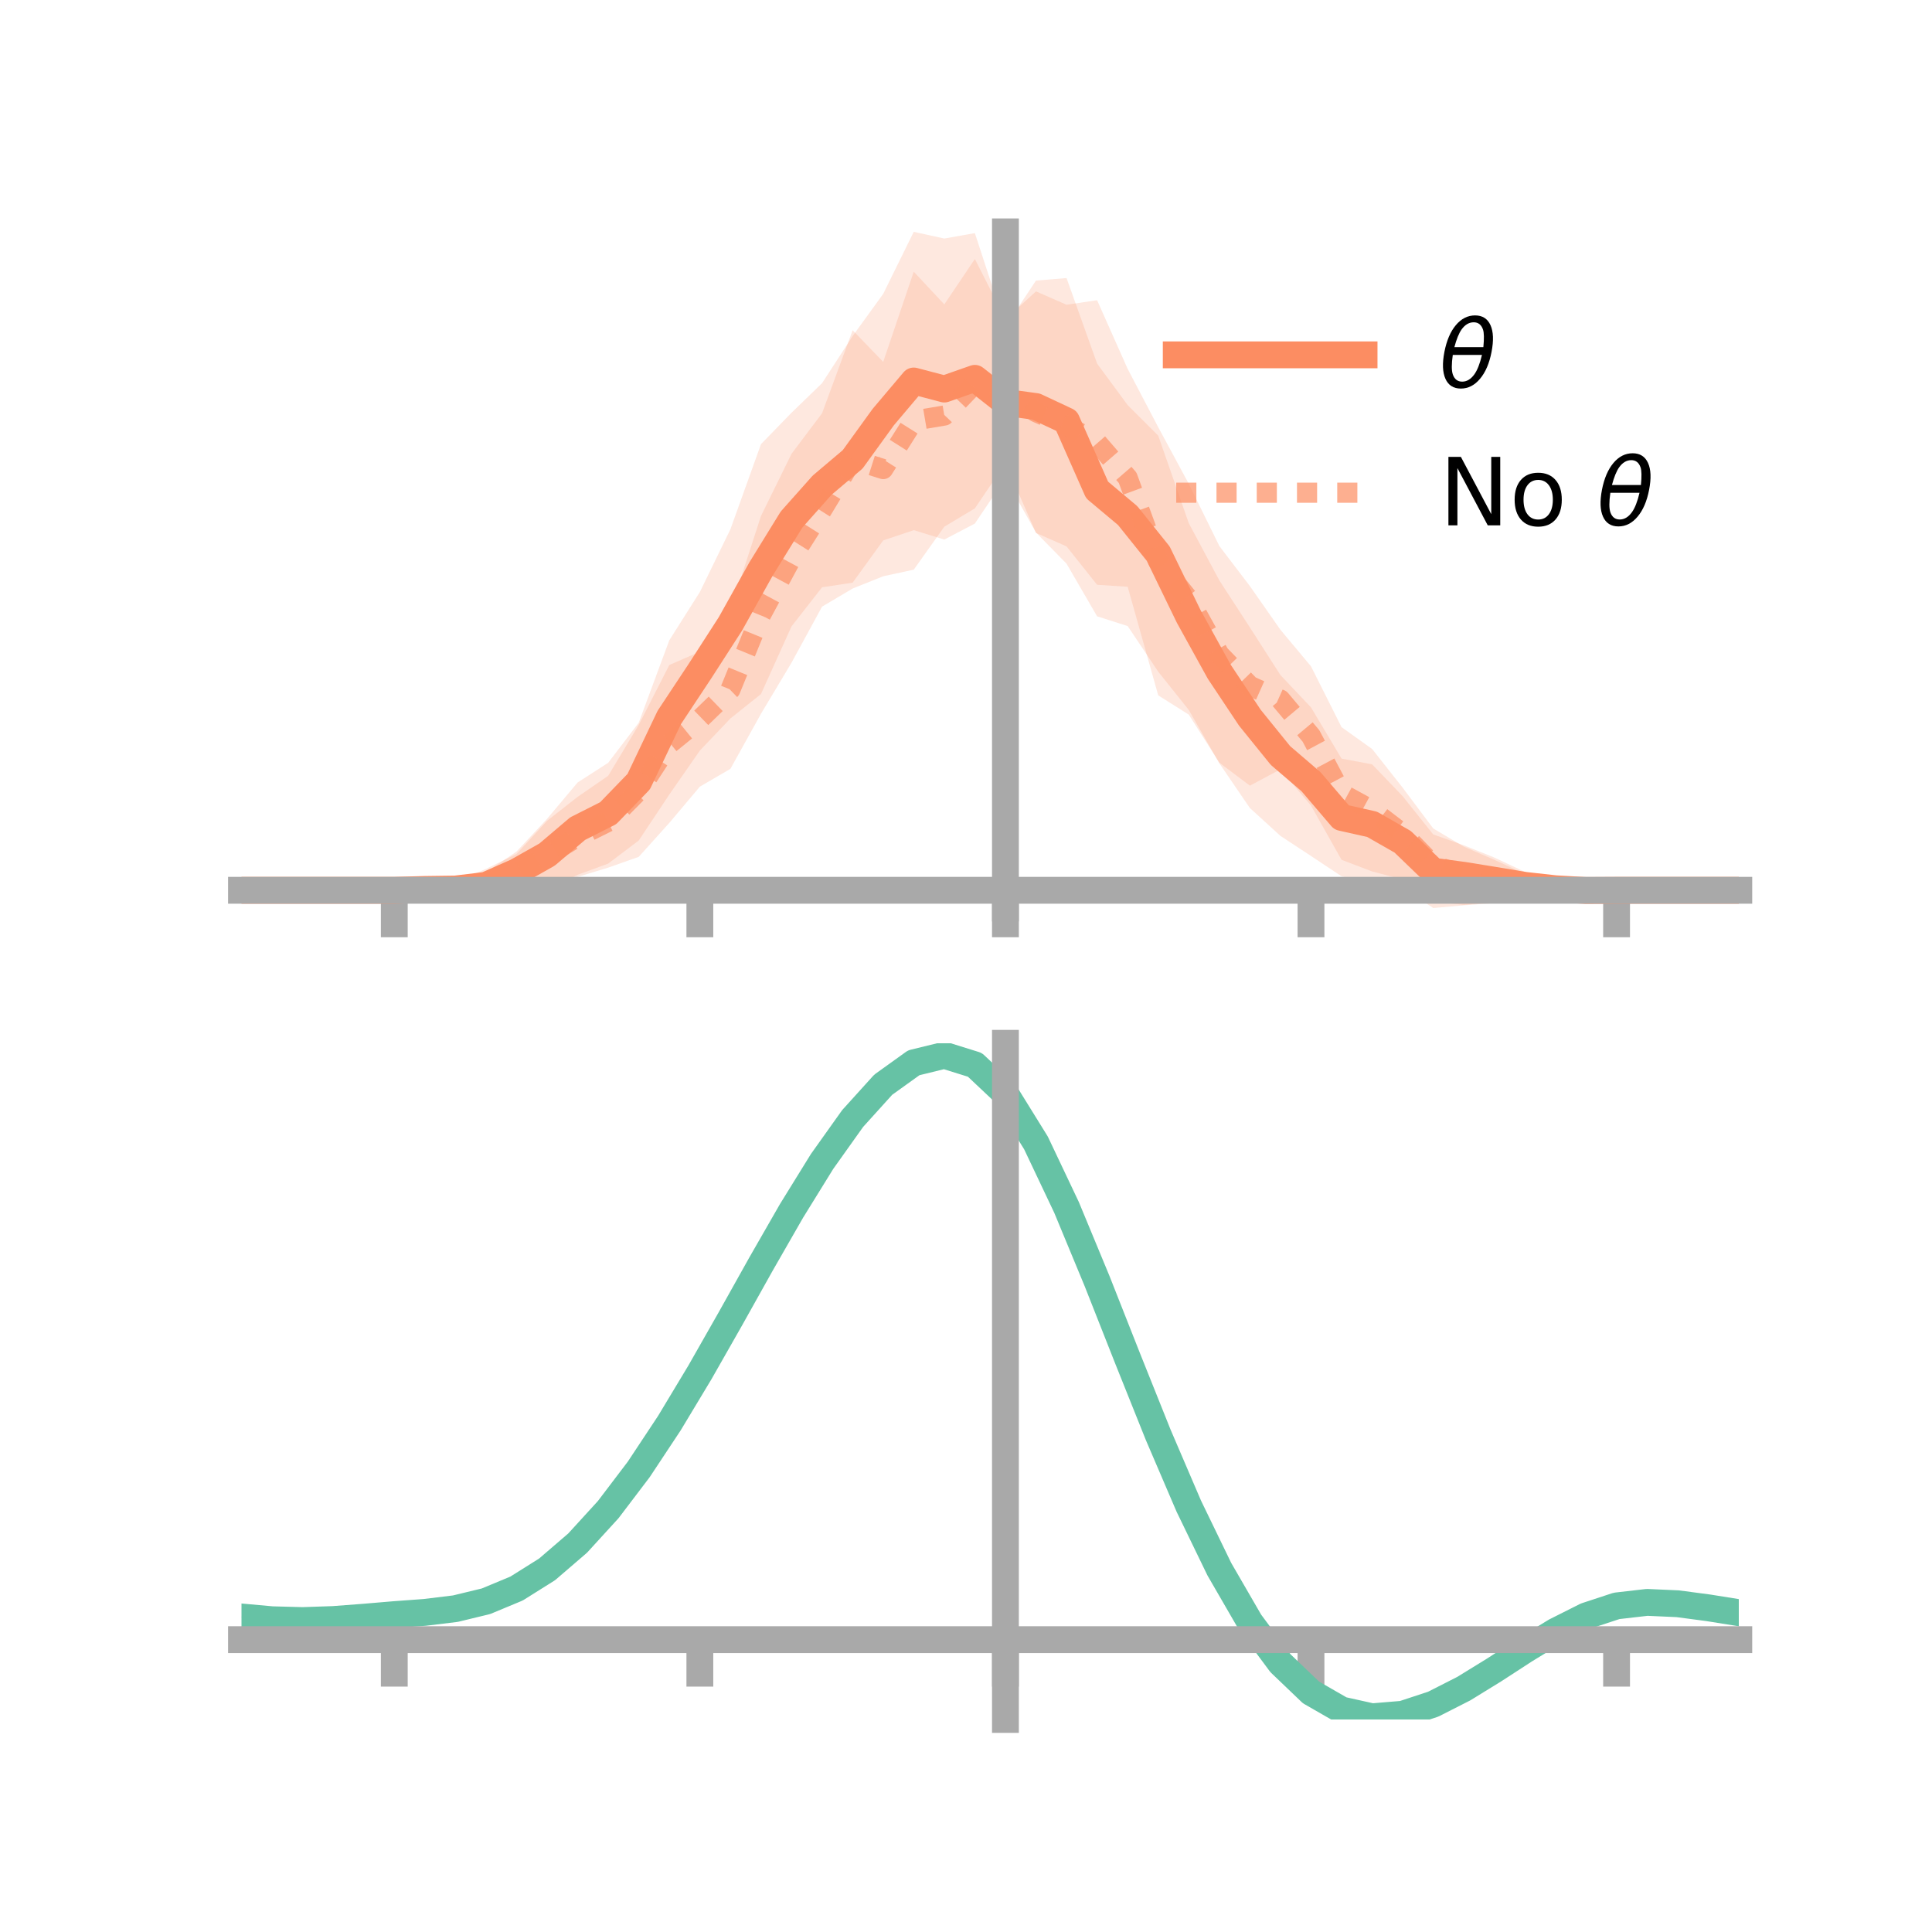 <?xml version="1.0" encoding="utf-8" standalone="no"?>
<!DOCTYPE svg PUBLIC "-//W3C//DTD SVG 1.1//EN"
  "http://www.w3.org/Graphics/SVG/1.1/DTD/svg11.dtd">
<!-- Created with matplotlib (https://matplotlib.org/) -->
<svg height="144pt" version="1.1" viewBox="0 0 144 144" width="144pt" xmlns="http://www.w3.org/2000/svg" xmlns:xlink="http://www.w3.org/1999/xlink">
 <defs>
  <style type="text/css">*{stroke-linecap:butt;stroke-linejoin:round;}</style>
 </defs>
 <g id="figure_1">
  <g id="patch_1">
   <path d="M 0 144 
L 144 144 
L 144 0 
L 0 0 
z
" style="fill:none;"/>
  </g>
  <g id="axes_1">
   <g id="patch_2">
    <path d="M 18 67.68 
L 129.6 67.68 
L 129.6 17.28 
L 18 17.28 
z
" style="fill:none;"/>
   </g>
   <g id="PolyCollection_1">
    <path clip-path="url(#peef6f94a6a)" d="M 18 66.357 
L 18 66.357 
L 20.278 66.357 
L 22.555 66.357 
L 24.833 66.357 
L 27.11 66.357 
L 29.388 66.353 
L 31.665 66.052 
L 33.943 65.75 
L 36.22 65.022 
L 38.498 63.471 
L 40.776 61.032 
L 43.053 58.32 
L 45.331 56.854 
L 47.608 53.867 
L 49.886 47.723 
L 52.163 44.125 
L 54.441 39.448 
L 56.718 33.107 
L 58.996 30.762 
L 61.273 28.559 
L 63.551 25.049 
L 65.829 21.902 
L 68.106 17.28 
L 70.384 17.779 
L 72.661 17.375 
L 74.939 24.348 
L 77.216 20.912 
L 79.494 20.725 
L 81.771 27.1 
L 84.049 30.194 
L 86.327 32.47 
L 88.604 38.995 
L 90.882 43.259 
L 93.159 46.765 
L 95.437 50.317 
L 97.714 52.724 
L 99.992 56.543 
L 102.269 56.969 
L 104.547 59.344 
L 106.824 62.194 
L 109.102 63.004 
L 111.38 63.916 
L 113.657 64.988 
L 115.935 65.728 
L 118.212 66.21 
L 120.49 66.356 
L 122.767 66.357 
L 125.045 66.357 
L 127.322 66.357 
L 129.6 66.357 
L 129.6 66.357 
L 129.6 66.357 
L 127.322 66.357 
L 125.045 66.357 
L 122.767 66.357 
L 120.49 66.359 
L 118.212 66.53 
L 115.935 66.756 
L 113.657 66.989 
L 111.38 67.305 
L 109.102 67.477 
L 106.824 67.68 
L 104.547 66.137 
L 102.269 65.911 
L 99.992 65.313 
L 97.714 63.8 
L 95.437 62.303 
L 93.159 60.225 
L 90.882 56.893 
L 88.604 52.916 
L 86.327 50.064 
L 84.049 46.663 
L 81.771 45.936 
L 79.494 42.014 
L 77.216 39.693 
L 74.939 35.639 
L 72.661 39.023 
L 70.384 40.215 
L 68.106 39.514 
L 65.829 40.279 
L 63.551 43.429 
L 61.273 43.772 
L 58.996 46.687 
L 56.718 51.731 
L 54.441 53.55 
L 52.163 55.944 
L 49.886 59.22 
L 47.608 62.646 
L 45.331 64.367 
L 43.053 65.203 
L 40.776 66.358 
L 38.498 66.491 
L 36.22 66.953 
L 33.943 66.774 
L 31.665 66.535 
L 29.388 66.36 
L 27.11 66.357 
L 24.833 66.357 
L 22.555 66.357 
L 20.278 66.357 
L 18 66.357 
z
" style="fill:#fc8d62;fill-opacity:0.2;"/>
   </g>
   <g id="PolyCollection_2">
    <path clip-path="url(#peef6f94a6a)" d="M 18 66.357 
L 18 66.357 
L 20.278 66.357 
L 22.555 66.357 
L 24.833 66.357 
L 27.11 66.357 
L 29.388 66.355 
L 31.665 66.217 
L 33.943 65.716 
L 36.22 64.765 
L 38.498 63.651 
L 40.776 61.178 
L 43.053 59.393 
L 45.331 57.822 
L 47.608 54.028 
L 49.886 49.567 
L 52.163 48.571 
L 54.441 45.487 
L 56.718 38.461 
L 58.996 33.826 
L 61.273 30.799 
L 63.551 24.611 
L 65.829 26.974 
L 68.106 20.25 
L 70.384 22.689 
L 72.661 19.303 
L 74.939 23.797 
L 77.216 21.718 
L 79.494 22.714 
L 81.771 22.376 
L 84.049 27.493 
L 86.327 31.84 
L 88.604 36.061 
L 90.882 40.696 
L 93.159 43.683 
L 95.437 46.94 
L 97.714 49.664 
L 99.992 54.198 
L 102.269 55.824 
L 104.547 58.71 
L 106.824 61.748 
L 109.102 63.103 
L 111.38 64.084 
L 113.657 65.132 
L 115.935 66.022 
L 118.212 66.085 
L 120.49 66.356 
L 122.767 66.357 
L 125.045 66.357 
L 127.322 66.357 
L 129.6 66.357 
L 129.6 66.357 
L 129.6 66.357 
L 127.322 66.357 
L 125.045 66.357 
L 122.767 66.357 
L 120.49 66.359 
L 118.212 66.584 
L 115.935 66.746 
L 113.657 66.988 
L 111.38 67.23 
L 109.102 67.441 
L 106.824 67.198 
L 104.547 65.551 
L 102.269 64.952 
L 99.992 64.087 
L 97.714 60.046 
L 95.437 57.345 
L 93.159 58.559 
L 90.882 56.844 
L 88.604 53.264 
L 86.327 51.827 
L 84.049 43.732 
L 81.771 43.587 
L 79.494 40.725 
L 77.216 39.722 
L 74.939 34.522 
L 72.661 37.892 
L 70.384 39.256 
L 68.106 42.46 
L 65.829 42.951 
L 63.551 43.865 
L 61.273 45.214 
L 58.996 49.393 
L 56.718 53.202 
L 54.441 57.305 
L 52.163 58.633 
L 49.886 61.334 
L 47.608 63.864 
L 45.331 64.668 
L 43.053 65.361 
L 40.776 66.322 
L 38.498 66.706 
L 36.22 66.932 
L 33.943 66.605 
L 31.665 66.476 
L 29.388 66.359 
L 27.11 66.357 
L 24.833 66.357 
L 22.555 66.357 
L 20.278 66.357 
L 18 66.357 
z
" style="fill:#fc8d62;fill-opacity:0.2;"/>
   </g>
   <g id="matplotlib.axis_1">
    <g id="xtick_1">
     <g id="line2d_1">
      <defs>
       <path d="M 0 0 
L 0 3.5 
" id="m8ed97094c4" style="stroke:#a9a9a9;stroke-width:2;"/>
      </defs>
      <g>
       <use style="fill:#a9a9a9;stroke:#a9a9a9;stroke-width:2;" x="29.388" xlink:href="#m8ed97094c4" y="66.357"/>
      </g>
     </g>
    </g>
    <g id="xtick_2">
     <g id="line2d_2">
      <g>
       <use style="fill:#a9a9a9;stroke:#a9a9a9;stroke-width:2;" x="52.163" xlink:href="#m8ed97094c4" y="66.357"/>
      </g>
     </g>
    </g>
    <g id="xtick_3">
     <g id="line2d_3">
      <g>
       <use style="fill:#a9a9a9;stroke:#a9a9a9;stroke-width:2;" x="74.939" xlink:href="#m8ed97094c4" y="66.357"/>
      </g>
     </g>
    </g>
    <g id="xtick_4">
     <g id="line2d_4">
      <g>
       <use style="fill:#a9a9a9;stroke:#a9a9a9;stroke-width:2;" x="97.714" xlink:href="#m8ed97094c4" y="66.357"/>
      </g>
     </g>
    </g>
    <g id="xtick_5">
     <g id="line2d_5">
      <g>
       <use style="fill:#a9a9a9;stroke:#a9a9a9;stroke-width:2;" x="120.49" xlink:href="#m8ed97094c4" y="66.357"/>
      </g>
     </g>
    </g>
   </g>
   <g id="matplotlib.axis_2"/>
   <g id="line2d_6">
    <path clip-path="url(#peef6f94a6a)" d="M 18 66.357 
L 20.278 66.357 
L 22.555 66.357 
L 24.833 66.357 
L 27.11 66.357 
L 29.388 66.357 
L 31.665 66.293 
L 33.943 66.262 
L 36.22 65.988 
L 38.498 64.981 
L 40.776 63.695 
L 43.053 61.762 
L 45.331 60.611 
L 47.608 58.256 
L 49.886 53.472 
L 52.163 50.034 
L 54.441 46.499 
L 56.718 42.419 
L 58.996 38.725 
L 61.273 36.166 
L 63.551 34.239 
L 65.829 31.091 
L 68.106 28.397 
L 70.384 28.997 
L 72.661 28.199 
L 74.939 29.993 
L 77.216 30.302 
L 79.494 31.37 
L 81.771 36.518 
L 84.049 38.428 
L 86.327 41.267 
L 88.604 45.955 
L 90.882 50.076 
L 93.159 53.495 
L 95.437 56.31 
L 97.714 58.262 
L 99.992 60.928 
L 102.269 61.44 
L 104.547 62.741 
L 106.824 64.937 
L 109.102 65.241 
L 111.38 65.61 
L 113.657 65.989 
L 115.935 66.242 
L 118.212 66.37 
L 120.49 66.358 
L 122.767 66.357 
L 125.045 66.357 
L 127.322 66.357 
L 129.6 66.357 
" style="fill:none;stroke:#fc8d62;stroke-linecap:square;stroke-width:2;"/>
   </g>
   <g id="line2d_7">
    <path clip-path="url(#peef6f94a6a)" d="M 18 66.357 
L 20.278 66.357 
L 22.555 66.357 
L 24.833 66.357 
L 27.11 66.357 
L 29.388 66.357 
L 31.665 66.346 
L 33.943 66.161 
L 36.22 65.849 
L 38.498 65.179 
L 40.776 63.75 
L 43.053 62.377 
L 45.331 61.245 
L 47.608 58.946 
L 49.886 55.45 
L 52.163 53.602 
L 54.441 51.396 
L 56.718 45.832 
L 58.996 41.61 
L 61.273 38.007 
L 63.551 34.238 
L 65.829 34.962 
L 68.106 31.355 
L 70.384 30.972 
L 72.661 28.598 
L 74.939 29.16 
L 77.216 30.72 
L 79.494 31.72 
L 81.771 32.981 
L 84.049 35.612 
L 86.327 41.834 
L 88.604 44.663 
L 90.882 48.77 
L 93.159 51.121 
L 95.437 52.142 
L 97.714 54.855 
L 99.992 59.143 
L 102.269 60.388 
L 104.547 62.131 
L 106.824 64.473 
L 109.102 65.272 
L 111.38 65.657 
L 113.657 66.06 
L 115.935 66.384 
L 118.212 66.334 
L 120.49 66.357 
L 122.767 66.357 
L 125.045 66.357 
L 127.322 66.357 
L 129.6 66.357 
" style="fill:none;stroke:#fc8d62;stroke-dasharray:1.5,1.5;stroke-dashoffset:0;stroke-opacity:0.7;stroke-width:1.5;"/>
   </g>
   <g id="patch_3">
    <path d="M 74.939 67.68 
L 74.939 17.28 
" style="fill:none;stroke:#a9a9a9;stroke-linecap:square;stroke-linejoin:miter;stroke-width:2;"/>
   </g>
   <g id="patch_4">
    <path d="M 129.6 67.68 
L 129.6 17.28 
" style="fill:none;"/>
   </g>
   <g id="patch_5">
    <path d="M 18 66.357 
L 129.6 66.357 
" style="fill:none;stroke:#a9a9a9;stroke-linecap:square;stroke-linejoin:miter;stroke-width:2;"/>
   </g>
   <g id="patch_6">
    <path d="M 18 17.28 
L 129.6 17.28 
" style="fill:none;"/>
   </g>
   <g id="legend_1">
    <g id="line2d_8">
     <path d="M 87.67 26.449 
L 101.67 26.449 
" style="fill:none;stroke:#fc8d62;stroke-linecap:square;stroke-width:2;"/>
    </g>
    <g id="line2d_9"/>
    <g id="text_1">
     <!-- $\theta$ -->
     <g transform="translate(107.27 28.899)scale(0.07 -0.07)">
      <defs>
       <path d="M 45.516 34.672 
L 14.453 34.672 
Q 12.359 20.062 14.5 13.875 
Q 17.188 6.25 24.469 6.25 
Q 31.781 6.25 37.359 13.922 
Q 42.234 20.656 45.516 34.672 
z
M 47.016 42.969 
Q 48.344 56.844 46.625 61.719 
Q 43.953 69.438 36.766 69.438 
Q 29.297 69.438 23.828 61.812 
Q 19.531 55.672 16.156 42.969 
z
M 38.188 76.766 
Q 49.906 76.766 54.594 66.406 
Q 59.281 56.109 55.719 37.844 
Q 52.203 19.625 43.453 9.281 
Q 34.766 -1.125 23.047 -1.125 
Q 11.281 -1.125 6.641 9.281 
Q 2 19.625 5.516 37.844 
Q 9.078 56.109 17.719 66.406 
Q 26.422 76.766 38.188 76.766 
z
" id="DejaVuSans-Oblique-952"/>
      </defs>
      <use transform="translate(0 0.234)" xlink:href="#DejaVuSans-Oblique-952"/>
     </g>
    </g>
    <g id="line2d_10">
     <path d="M 87.67 36.724 
L 101.67 36.724 
" style="fill:none;stroke:#fc8d62;stroke-dasharray:1.5,1.5;stroke-dashoffset:0;stroke-opacity:0.7;stroke-width:1.5;"/>
    </g>
    <g id="line2d_11"/>
    <g id="text_2">
     <!-- No $\theta$ -->
     <g transform="translate(107.27 39.174)scale(0.07 -0.07)">
      <defs>
       <path d="M 9.812 72.906 
L 23.094 72.906 
L 55.422 11.922 
L 55.422 72.906 
L 64.984 72.906 
L 64.984 0 
L 51.703 0 
L 19.391 60.984 
L 19.391 0 
L 9.812 0 
z
" id="DejaVuSans-78"/>
       <path d="M 30.609 48.391 
Q 23.391 48.391 19.188 42.75 
Q 14.984 37.109 14.984 27.297 
Q 14.984 17.484 19.156 11.844 
Q 23.344 6.203 30.609 6.203 
Q 37.797 6.203 41.984 11.859 
Q 46.188 17.531 46.188 27.297 
Q 46.188 37.016 41.984 42.703 
Q 37.797 48.391 30.609 48.391 
z
M 30.609 56 
Q 42.328 56 49.016 48.375 
Q 55.719 40.766 55.719 27.297 
Q 55.719 13.875 49.016 6.219 
Q 42.328 -1.422 30.609 -1.422 
Q 18.844 -1.422 12.172 6.219 
Q 5.516 13.875 5.516 27.297 
Q 5.516 40.766 12.172 48.375 
Q 18.844 56 30.609 56 
z
" id="DejaVuSans-111"/>
       <path id="DejaVuSans-32"/>
      </defs>
      <use transform="translate(0 0.234)" xlink:href="#DejaVuSans-78"/>
      <use transform="translate(74.805 0.234)" xlink:href="#DejaVuSans-111"/>
      <use transform="translate(135.986 0.234)" xlink:href="#DejaVuSans-32"/>
      <use transform="translate(167.773 0.234)" xlink:href="#DejaVuSans-Oblique-952"/>
     </g>
    </g>
   </g>
  </g>
  <g id="axes_2">
   <g id="patch_7">
    <path d="M 18 128.16 
L 129.6 128.16 
L 129.6 77.76 
L 18 77.76 
z
" style="fill:none;"/>
   </g>
   <g id="PolyCollection_3">
    <path clip-path="url(#pe85a62a708)" d="M 18 120.559 
L 18 120.482 
L 20.278 120.695 
L 22.555 120.755 
L 24.833 120.67 
L 27.11 120.489 
L 29.388 120.288 
L 31.665 120.116 
L 33.943 119.833 
L 36.22 119.276 
L 38.498 118.319 
L 40.776 116.87 
L 43.053 114.879 
L 45.331 112.335 
L 47.608 109.271 
L 49.886 105.755 
L 52.163 101.886 
L 54.441 97.795 
L 56.718 93.635 
L 58.996 89.581 
L 61.273 85.822 
L 63.551 82.559 
L 65.829 79.993 
L 68.106 78.327 
L 70.384 77.76 
L 72.661 78.48 
L 74.939 80.657 
L 77.216 84.381 
L 79.494 89.251 
L 81.771 94.823 
L 84.049 100.677 
L 86.327 106.45 
L 88.604 111.841 
L 90.882 116.616 
L 93.159 120.61 
L 95.437 123.725 
L 97.714 125.929 
L 99.992 127.248 
L 102.269 127.758 
L 104.547 127.574 
L 106.824 126.834 
L 109.102 125.692 
L 111.38 124.312 
L 113.657 122.857 
L 115.935 121.487 
L 118.212 120.356 
L 120.49 119.613 
L 122.767 119.355 
L 125.045 119.463 
L 127.322 119.774 
L 129.6 120.15 
L 129.6 120.251 
L 129.6 120.251 
L 127.322 119.898 
L 125.045 119.605 
L 122.767 119.509 
L 120.49 119.775 
L 118.212 120.53 
L 115.935 121.69 
L 113.657 123.103 
L 111.38 124.606 
L 109.102 126.029 
L 106.824 127.204 
L 104.547 127.965 
L 102.269 128.16 
L 99.992 127.658 
L 97.714 126.36 
L 95.437 124.204 
L 93.159 121.174 
L 90.882 117.3 
L 88.604 112.672 
L 86.327 107.445 
L 84.049 101.842 
L 81.771 96.154 
L 79.494 90.735 
L 77.216 85.994 
L 74.939 82.368 
L 72.661 80.252 
L 70.384 79.553 
L 68.106 80.1 
L 65.829 81.706 
L 63.551 84.177 
L 61.273 87.314 
L 58.996 90.922 
L 56.718 94.808 
L 54.441 98.791 
L 52.163 102.706 
L 49.886 106.406 
L 47.608 109.771 
L 45.331 112.706 
L 43.053 115.15 
L 40.776 117.074 
L 38.498 118.484 
L 36.22 119.422 
L 33.943 119.967 
L 31.665 120.24 
L 29.388 120.401 
L 27.11 120.587 
L 24.833 120.75 
L 22.555 120.82 
L 20.278 120.758 
L 18 120.559 
z
" style="fill:#66c2a5;fill-opacity:0.2;"/>
   </g>
   <g id="matplotlib.axis_3">
    <g id="xtick_6">
     <g id="line2d_12">
      <g>
       <use style="fill:#a9a9a9;stroke:#a9a9a9;stroke-width:2;" x="29.388" xlink:href="#m8ed97094c4" y="122.21"/>
      </g>
     </g>
    </g>
    <g id="xtick_7">
     <g id="line2d_13">
      <g>
       <use style="fill:#a9a9a9;stroke:#a9a9a9;stroke-width:2;" x="52.163" xlink:href="#m8ed97094c4" y="122.21"/>
      </g>
     </g>
    </g>
    <g id="xtick_8">
     <g id="line2d_14">
      <g>
       <use style="fill:#a9a9a9;stroke:#a9a9a9;stroke-width:2;" x="74.939" xlink:href="#m8ed97094c4" y="122.21"/>
      </g>
     </g>
    </g>
    <g id="xtick_9">
     <g id="line2d_15">
      <g>
       <use style="fill:#a9a9a9;stroke:#a9a9a9;stroke-width:2;" x="97.714" xlink:href="#m8ed97094c4" y="122.21"/>
      </g>
     </g>
    </g>
    <g id="xtick_10">
     <g id="line2d_16">
      <g>
       <use style="fill:#a9a9a9;stroke:#a9a9a9;stroke-width:2;" x="120.49" xlink:href="#m8ed97094c4" y="122.21"/>
      </g>
     </g>
    </g>
   </g>
   <g id="matplotlib.axis_4"/>
   <g id="line2d_17">
    <path clip-path="url(#pe85a62a708)" d="M 18 120.52 
L 20.278 120.726 
L 22.555 120.787 
L 24.833 120.71 
L 27.11 120.538 
L 29.388 120.345 
L 31.665 120.178 
L 33.943 119.9 
L 36.22 119.349 
L 38.498 118.402 
L 40.776 116.972 
L 43.053 115.014 
L 45.331 112.52 
L 47.608 109.521 
L 49.886 106.08 
L 52.163 102.296 
L 54.441 98.293 
L 56.718 94.221 
L 58.996 90.251 
L 61.273 86.568 
L 63.551 83.368 
L 65.829 80.849 
L 68.106 79.214 
L 70.384 78.656 
L 72.661 79.366 
L 74.939 81.512 
L 77.216 85.187 
L 79.494 89.993 
L 81.771 95.488 
L 84.049 101.259 
L 86.327 106.947 
L 88.604 112.256 
L 90.882 116.958 
L 93.159 120.892 
L 95.437 123.965 
L 97.714 126.144 
L 99.992 127.453 
L 102.269 127.959 
L 104.547 127.769 
L 106.824 127.019 
L 109.102 125.861 
L 111.38 124.459 
L 113.657 122.98 
L 115.935 121.588 
L 118.212 120.443 
L 120.49 119.694 
L 122.767 119.432 
L 125.045 119.534 
L 127.322 119.836 
L 129.6 120.2 
" style="fill:none;stroke:#66c2a5;stroke-linecap:square;stroke-width:2;"/>
   </g>
   <g id="patch_8">
    <path d="M 74.939 128.16 
L 74.939 77.76 
" style="fill:none;stroke:#a9a9a9;stroke-linecap:square;stroke-linejoin:miter;stroke-width:2;"/>
   </g>
   <g id="patch_9">
    <path d="M 129.6 128.16 
L 129.6 77.76 
" style="fill:none;"/>
   </g>
   <g id="patch_10">
    <path d="M 18 122.21 
L 129.6 122.21 
" style="fill:none;stroke:#a9a9a9;stroke-linecap:square;stroke-linejoin:miter;stroke-width:2;"/>
   </g>
   <g id="patch_11">
    <path d="M 18 77.76 
L 129.6 77.76 
" style="fill:none;"/>
   </g>
  </g>
 </g>
 <defs>
  <clipPath id="peef6f94a6a">
   <rect height="50.4" width="111.6" x="18" y="17.28"/>
  </clipPath>
  <clipPath id="pe85a62a708">
   <rect height="50.4" width="111.6" x="18" y="77.76"/>
  </clipPath>
 </defs>
</svg>
